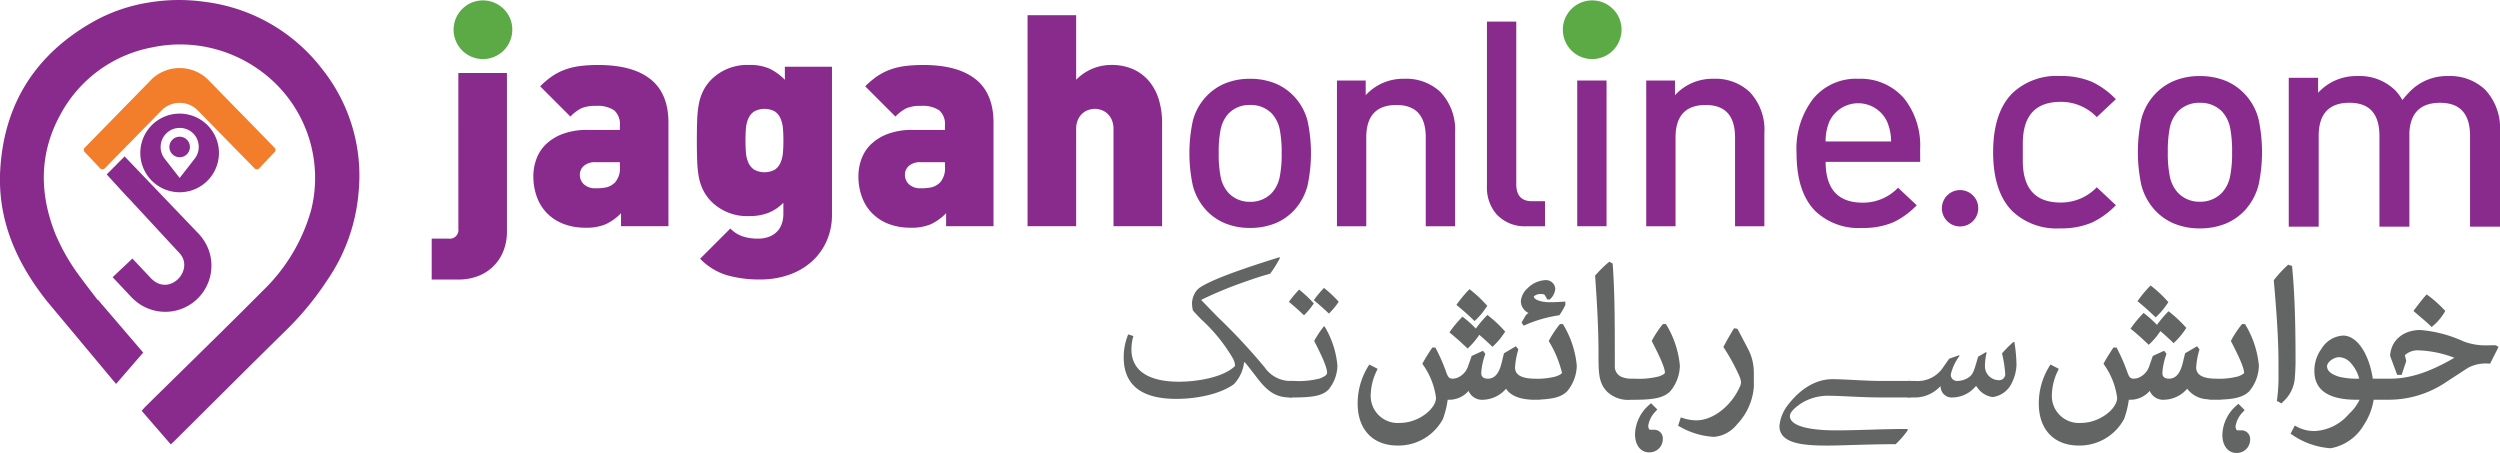 <svg xmlns="http://www.w3.org/2000/svg" width="335.01" height="60.699" viewBox="0 0 335.01 60.699">
  <g id="Group_14435" data-name="Group 14435" transform="translate(-19948 -6060)">
    <rect id="Rectangle_5317" data-name="Rectangle 5317" width="335.01" height="60.69" transform="translate(19948 6060)" fill="none"/>
    <g id="Group_14433" data-name="Group 14433" transform="translate(19936.639 5850.359)">
      <path id="Path_11589" data-name="Path 11589" d="M24.5,249.824l-.053.017c-.78-1.029-1.579-2.043-2.338-3.087A27.068,27.068,0,0,1,18.87,241.2c-.031-.074-.065-.146-.094-.221-2.173-5.461-2.158-10.883.724-16.071a17.622,17.622,0,0,1,12.16-8.9,18.118,18.118,0,0,1,8.2.122,18.308,18.308,0,0,1,6.319,2.933,17.732,17.732,0,0,1,6.88,18.712,23.99,23.99,0,0,1-6.49,10.837c-5.167,5.2-10.428,10.3-15.648,15.451-.194.19-.368.4-.576.627l3.9,4.5c.19-.177.319-.289.439-.409,5.14-5.1,10.26-10.224,15.43-15.3a39.79,39.79,0,0,0,5.042-6.212,24.359,24.359,0,0,0,4.268-11.981,22.907,22.907,0,0,0-4.86-16.354,23.441,23.441,0,0,0-15.787-9.05,24.586,24.586,0,0,0-7.546.105,22.412,22.412,0,0,0-7.267,2.5c-7.722,4.33-12,10.9-12.562,19.742-.436,6.817,2.16,12.651,6.335,17.87l2.737,3.277,6.438,7.71,3.636-4.2Z" transform="translate(0 0)" fill="#892a8d"/>
      <path id="Path_11590" data-name="Path 11590" d="M46.707,257.927l-2.4,2.412,2.682,2.933.141.132L54,270.821h0c2.18,2.22-1.208,5.965-3.706,3.491l0,0-2.542-2.7-2.651,2.5,2.693,2.859.007-.007a6.19,6.19,0,0,0,10.158-6.546,6.476,6.476,0,0,0-1.3-2.094Z" transform="translate(-18.648 -27.325)" fill="#892a8d"/>
      <path id="Path_11591" data-name="Path 11591" d="M62.8,241.317l-9.043-9.243a5.445,5.445,0,0,0-3.442-1.427h-.071c-.055,0-.11,0-.165,0s-.11,0-.166,0h-.07a5.446,5.446,0,0,0-3.443,1.427l-9.043,9.243a.424.424,0,0,0,0,.589l2.074,2.18a.425.425,0,0,0,.611,0l7.729-7.883h0l0,.005.014-.012a3.4,3.4,0,0,1,1.933-.875c.087,0,.164-.01.243-.011h.24c.079,0,.156.007.243.011a3.4,3.4,0,0,1,1.932.875l.014.012v-.005h0l7.729,7.883a.424.424,0,0,0,.61,0l2.074-2.18a.423.423,0,0,0,0-.589" transform="translate(-14.644 -11.882)" fill="#f27e2b"/>
      <path id="Path_11592" data-name="Path 11592" d="M65.035,251.842a1.375,1.375,0,1,0,1.375,1.375,1.377,1.377,0,0,0-1.375-1.375" transform="translate(-29.6 -23.881)" fill="#892a8d"/>
      <path id="Path_11593" data-name="Path 11593" d="M61.252,244.872a5.269,5.269,0,1,0,3.808,6.4,5.268,5.268,0,0,0-3.808-6.4M62,250.711l-2.042,2.618-2.042-2.618a2.549,2.549,0,0,1,.53-3.586,2.5,2.5,0,0,1,1.512-.5,2.769,2.769,0,0,1,.809.126,2.484,2.484,0,0,1,1.618,1.618A2.583,2.583,0,0,1,62,250.711" transform="translate(-24.52 -19.843)" fill="#892a8d"/>
      <path id="Path_11594" data-name="Path 11594" d="M370.87,297.017a79.6,79.6,0,0,1,6.38,6.847,4.169,4.169,0,0,0,3.337,1.763h.294v2.213h-.346c-2.109,0-3.25-1.176-4.478-2.8-.571-.743-1.107-1.452-1.522-1.919h-.087a5.1,5.1,0,0,1-1.366,2.939c-1.573,1.158-4.512,1.971-7.746,1.971-4.374,0-7.02-1.66-7.02-5.568a7.879,7.879,0,0,1,.605-3.077l.692.224a6.306,6.306,0,0,0-.26,1.815c0,2.767,2.213,4.305,6.363,4.305,2.507,0,6-.605,7.521-2.109a2.249,2.249,0,0,0-.294-1.02,22.157,22.157,0,0,0-4.27-5.256c-.467-.484-.847-.882-1.089-1.176a5.513,5.513,0,0,1-.121-.951,3.035,3.035,0,0,1,.467-1.487,2.186,2.186,0,0,1,.622-.64c1.8-1.158,5.879-2.559,10.633-4.046l.069.1a14,14,0,0,1-1.332,2.127c-1.037.259-2.524.761-3.959,1.279a51.411,51.411,0,0,0-5.239,2.2v.052" transform="translate(-196.373 -44.938)" fill="#636464"/>
      <path id="Path_11595" data-name="Path 11595" d="M409.021,310.993a11.171,11.171,0,0,0,3.406-.329c.605-.224.986-.467.986-.76,0-.813-.83-2.507-1.729-4.271a13.687,13.687,0,0,1,1.3-1.954h.087a12.2,12.2,0,0,1,1.729,5.274,5.182,5.182,0,0,1-1.21,3.216c-.778.778-2.006,1.038-4.651,1.038h-.207a1.111,1.111,0,0,1-1.21-1.158,1.076,1.076,0,0,1,1.21-1.055Zm1.3-8.8c-.709-.674-1.332-1.228-2.023-1.8a15.7,15.7,0,0,1,1.366-1.643,16.291,16.291,0,0,1,1.971,1.85,9.2,9.2,0,0,1-1.314,1.591m3.337-.225c-.709-.674-1.331-1.227-2.023-1.8A15.6,15.6,0,0,1,413,298.527a16.284,16.284,0,0,1,1.971,1.85,9.17,9.17,0,0,1-1.314,1.591" transform="translate(-224.219 -50.304)" fill="#636464"/>
      <path id="Path_11596" data-name="Path 11596" d="M461.1,311.181l.208.2.211-.2a9.5,9.5,0,0,0,1.356-1.639c.517.441,1.014.89,1.562,1.411l.209.2.21-.2a9.432,9.432,0,0,0,1.356-1.64l.142-.2-.168-.181a16.358,16.358,0,0,0-2.007-1.883l-.217-.17-.191.2a15.777,15.777,0,0,0-1.355,1.622,14.864,14.864,0,0,0-1.574-1.426l-.217-.17-.191.2a15.714,15.714,0,0,0-1.393,1.675l-.168.232.221.183c.685.565,1.3,1.115,2.007,1.784" transform="translate(-253.286 -55.034)" fill="#636464"/>
      <path id="Path_11597" data-name="Path 11597" d="M463.254,302.989l.208.2.211-.2a9.5,9.5,0,0,0,1.356-1.639l.142-.2-.168-.181A16.358,16.358,0,0,0,463,299.086l-.217-.17-.191.2a15.688,15.688,0,0,0-1.393,1.675l-.168.232.221.183c.686.566,1.306,1.116,2.007,1.784" transform="translate(-254.505 -50.525)" fill="#636464"/>
      <path id="Path_11598" data-name="Path 11598" d="M481.972,300.519a2.341,2.341,0,0,0-.389.361l-.538.932.284.425.236-.108a17.428,17.428,0,0,1,4.418-1.273l.128-.02.074-.106a8.7,8.7,0,0,0,.7-1.219l.031-.063-.007-.445-.323.019c-.571.034-1.163.069-1.74.069-1.046,0-2.127-.289-2.166-.774a1.324,1.324,0,0,1,.9-.326,1.911,1.911,0,0,1,.456.042c.012,0,.125.046.36.516l.084.17h.366l.092-.109a2.082,2.082,0,0,0,.625-1.322,1.243,1.243,0,0,0-1.4-1.153,3.593,3.593,0,0,0-2.3,1.068,2.629,2.629,0,0,0-.911,1.746,1.746,1.746,0,0,0,1.011,1.572" transform="translate(-265.788 -48.95)" fill="#636464"/>
      <path id="Path_11599" data-name="Path 11599" d="M458.071,309.694h-.41l-.092.113a14.034,14.034,0,0,0-1.327,2l-.079.142.074.145a14.676,14.676,0,0,1,1.7,4.132s-.009.186-.784.474a9.639,9.639,0,0,1-2.907.309c-1.721-.017-2.6-.517-2.6-1.49a10.267,10.267,0,0,1,.405-2.292l.039-.148-.33-.413-1.6.943-.324,1.335c-.342,1.391-.941,2.067-1.83,2.067-.4,0-.888-.13-.888-.75a8.647,8.647,0,0,1,.5-2.431l.049-.156-.32-.4-1.511.689-.492,1.4a2.445,2.445,0,0,1-.887,1.214l-.013.009a1.969,1.969,0,0,1-1.128.422c-.437,0-.6-.132-.821-.667a24.861,24.861,0,0,0-1.432-3.334l-.085-.167h-.419l-.091.137c-.472.707-.812,1.24-1.156,1.874l-.087.16.1.153a9.78,9.78,0,0,1,1.731,4.415c0,1.466-2.342,3.359-4.83,3.359a3.623,3.623,0,0,1-3.913-3.879,7.679,7.679,0,0,1,.8-3.108l.118-.264-1.108-.57-.151.232a9.43,9.43,0,0,0-1.415,5.008c0,3.463,2.045,5.613,5.337,5.613a6.767,6.767,0,0,0,6.091-3.56,12.311,12.311,0,0,0,.636-2.578h.085a3.4,3.4,0,0,0,2.711-1.184,1.963,1.963,0,0,0,1.992,1.184,4.177,4.177,0,0,0,3.03-1.476c.44.677,1.37,1.359,3.315,1.463v.013h1.258v-.026c1.913-.087,2.916-.407,3.609-1.1l.028-.032a5.512,5.512,0,0,0,1.272-3.4,12.873,12.873,0,0,0-1.769-5.424Z" transform="translate(-237.264 -56.625)" fill="#636464"/>
      <path id="Path_11600" data-name="Path 11600" d="M513.428,298.945l-.088-.154h-.41l-.092.113a13.967,13.967,0,0,0-1.326,2l-.08.142.074.145c.675,1.325,1.7,3.326,1.7,4.132,0,0-.009.185-.784.473a10.933,10.933,0,0,1-3.3.31h-.536a3.218,3.218,0,0,1-1-.172,1.5,1.5,0,0,1-1.095-1.562v-.986c0-4.3,0-8.743-.278-12.54l-.012-.163-.442-.252-.162.128a15.791,15.791,0,0,0-1.661,1.641l-.089.1.01.131c.222,3.137.449,6.823.449,10.37,0,2.5,0,3.877,1.162,5.058a4.1,4.1,0,0,0,3.172,1.075h.5c2.693-.007,3.947-.3,4.769-1.127l.028-.032a5.513,5.513,0,0,0,1.272-3.4,12.873,12.873,0,0,0-1.769-5.425" transform="translate(-278.737 -45.721)" fill="#636464"/>
      <path id="Path_11601" data-name="Path 11601" d="M518.737,337.678h-.553c-.092,0-.231-.216-.231-.541a3.5,3.5,0,0,1,1.033-1.962l.185-.215-.842-.842-.216.2a5.4,5.4,0,0,0-1.93,3.957c0,1.455.755,2.432,1.879,2.432a1.78,1.78,0,0,0,1.845-1.792,1.154,1.154,0,0,0-1.17-1.24" transform="translate(-285.723 -70.448)" fill="#636464"/>
      <path id="Path_11602" data-name="Path 11602" d="M538.744,313.525l-1.3-2.469-.458-.076-.107.176c-.4.658-.794,1.349-1.237,2.177l-.086.16.1.152a27.235,27.235,0,0,1,2.045,3.75l.045.123a2.254,2.254,0,0,1,.175.679,1.553,1.553,0,0,1-.164.636c-1.152,2.585-3.588,4.472-5.79,4.487a5.784,5.784,0,0,1-1.825-.3l-.291-.094-.364,1.127.232.118a10.392,10.392,0,0,0,4.582,1.365,4.394,4.394,0,0,0,3.074-1.668l.015-.016a8.171,8.171,0,0,0,2.249-5v-1.9a6.825,6.825,0,0,0-.9-3.427" transform="translate(-293.256 -57.353)" fill="#636464"/>
      <path id="Path_11603" data-name="Path 11603" d="M578.329,329.147h-3.994c-2.507,0-5.446-.225-6.829-.225a6.8,6.8,0,0,0-3.856,1.038c-.9.622-1.47,1.193-1.47,1.677,0,1.315,2.524,1.92,6.173,1.92,1.625,0,3.25-.052,4.875-.1,1.574-.052,3.13-.086,4.7-.086l.052.155a12.387,12.387,0,0,1-1.625,1.884c-1.937,0-3.752.052-5.463.1-1.3.034-2.524.086-3.683.086-3.13,0-6.432-.224-6.432-2.611a5.34,5.34,0,0,1,1.193-2.9c1.8-2.317,3.89-3.389,5.913-3.389,1.556,0,4.392.242,6.674.242h3.769Z" transform="translate(-310.964 -66.246)" fill="#636464"/>
      <path id="Path_11604" data-name="Path 11604" d="M613.573,315.231a20.024,20.024,0,0,1,.277,3.077,5.853,5.853,0,0,1-.623,2.369,3.318,3.318,0,0,1-2.559,1.9,2.919,2.919,0,0,1-2.161-1.435h-.138a4.043,4.043,0,0,1-3.026,1.486,1.484,1.484,0,0,1-1.66-1.469h-.069a4.629,4.629,0,0,1-3.683,1.469h-.293a1.11,1.11,0,0,1-1.21-1.158,1.076,1.076,0,0,1,1.21-1.055h.587a4.1,4.1,0,0,0,3.648-1.608l.951-1.366,1.331-.467.069.086a6.491,6.491,0,0,0-1.176,2.49.826.826,0,0,0,.9.865,2.763,2.763,0,0,0,1.539-.5c.6-.449.691-.95,1.227-2.749l1.037-.605.1.069a7.609,7.609,0,0,0-.225,1.694,1.865,1.865,0,0,0,1.8,1.988.812.812,0,0,0,.916-.778,15.718,15.718,0,0,0-.432-2.8,13.183,13.183,0,0,1,1.556-1.556Z" transform="translate(-332.272 -59.729)" fill="#636464"/>
      <path id="Path_11605" data-name="Path 11605" d="M671.4,310.034l.208.2.211-.2a9.51,9.51,0,0,0,1.356-1.639c.516.44,1.013.89,1.562,1.411l.208.2.211-.2a9.472,9.472,0,0,0,1.356-1.639l.141-.2-.168-.181a16.387,16.387,0,0,0-2.007-1.883l-.217-.17-.191.2a15.682,15.682,0,0,0-1.355,1.622,14.958,14.958,0,0,0-1.574-1.427l-.217-.17-.191.2a15.687,15.687,0,0,0-1.393,1.675l-.168.232.221.182c.685.566,1.3,1.115,2.007,1.784" transform="translate(-372.312 -54.385)" fill="#636464"/>
      <path id="Path_11606" data-name="Path 11606" d="M673.551,301.841l.207.2.211-.2a9.511,9.511,0,0,0,1.357-1.639l.141-.2-.168-.181a16.389,16.389,0,0,0-2.007-1.883l-.217-.17-.191.2a15.675,15.675,0,0,0-1.394,1.675l-.168.233.221.182c.686.565,1.3,1.115,2.007,1.784" transform="translate(-373.53 -49.875)" fill="#636464"/>
      <path id="Path_11607" data-name="Path 11607" d="M700.08,337.858h-.553c-.091,0-.23-.216-.23-.541a3.5,3.5,0,0,1,1.033-1.962l.185-.215-.842-.842-.216.2a5.4,5.4,0,0,0-1.929,3.958c0,1.454.755,2.432,1.879,2.432a1.78,1.78,0,0,0,1.844-1.792,1.154,1.154,0,0,0-1.171-1.24" transform="translate(-388.362 -70.55)" fill="#636464"/>
      <path id="Path_11608" data-name="Path 11608" d="M668.5,309.694h-.41l-.092.113a14.075,14.075,0,0,0-1.326,2l-.08.142.074.145c.675,1.325,1.7,3.326,1.7,4.132,0,0-.009.186-.784.474a9.934,9.934,0,0,1-3,.309c-1.747-.01-2.635-.511-2.635-1.491a10.264,10.264,0,0,1,.405-2.292l.039-.148-.331-.413-1.6.943-.324,1.335c-.342,1.391-.94,2.067-1.83,2.067-.4,0-.887-.13-.887-.75a8.672,8.672,0,0,1,.5-2.431l.049-.156-.319-.4-1.511.689-.493,1.4a2.44,2.44,0,0,1-.887,1.214l-.013.009a1.971,1.971,0,0,1-1.128.422c-.437,0-.6-.132-.821-.667a24.87,24.87,0,0,0-1.432-3.334l-.086-.167h-.419l-.091.137c-.472.707-.812,1.24-1.156,1.874l-.087.16.1.153a9.784,9.784,0,0,1,1.731,4.415c0,1.466-2.342,3.359-4.829,3.359a3.623,3.623,0,0,1-3.913-3.879,7.687,7.687,0,0,1,.8-3.108l.118-.264-1.108-.57-.151.232a9.43,9.43,0,0,0-1.415,5.008c0,3.463,2.045,5.613,5.337,5.613a6.769,6.769,0,0,0,6.092-3.56,12.33,12.33,0,0,0,.635-2.578h.085a3.4,3.4,0,0,0,2.712-1.184,1.962,1.962,0,0,0,1.991,1.184,4.177,4.177,0,0,0,3.03-1.476,3.555,3.555,0,0,0,2.744,1.412,1.835,1.835,0,0,0,.492.064h1.336v-.02c2-.079,3.029-.4,3.739-1.107l.028-.032a5.512,5.512,0,0,0,1.272-3.4,12.873,12.873,0,0,0-1.769-5.424Z" transform="translate(-356.289 -56.625)" fill="#636464"/>
      <path id="Path_11609" data-name="Path 11609" d="M713.84,309.393l-.034.214.626.338.161-.178a4.78,4.78,0,0,0,1.6-2.963,28.377,28.377,0,0,0,.122-2.879c0-5.13-.143-9.007-.451-12.2l-.019-.2-.513-.171-.132.12a15.933,15.933,0,0,0-1.731,1.872l-.074.1.011.12c.146,1.576.622,7.008.622,10.726v1.695a22.713,22.713,0,0,1-.187,3.41" transform="translate(-397.342 -46.245)" fill="#636464"/>
      <path id="Path_11610" data-name="Path 11610" d="M757.122,303.264c.565.477,1.1.928,1.641,1.442l.2.189.209-.178a7.252,7.252,0,0,0,1.5-1.768l.122-.2-.161-.17a16,16,0,0,0-2.116-1.886l-.227-.166-.184.212c-.5.574-1,1.223-1.415,1.781l-.172.23.219.186.387.328" transform="translate(-421.749 -51.436)" fill="#636464"/>
      <path id="Path_11611" data-name="Path 11611" d="M746.1,313.566l-1.486.018a8.3,8.3,0,0,1-2.847-.531,17.173,17.173,0,0,0-5.785-1.527c-2.28,0-3.91,1.365-4.057,3.4l0,.066.944,2.544h.605l.616-1.848-.189-.789a2.552,2.552,0,0,1,1.86-.648,14.9,14.9,0,0,1,4.777.995c-3.322,1.936-5.991,2.8-8.6,2.8H729.61c-.53-3.414-2.147-5.775-3.982-5.775a3.635,3.635,0,0,0-2.912,1.789,4.964,4.964,0,0,0-.938,2.96c0,2.555,1.894,3.85,5.631,3.85h.425a6.187,6.187,0,0,1-1.422,1.9,6.429,6.429,0,0,1-4.588,2.294,4.93,4.93,0,0,1-2.4-.586l-.274-.148-.566,1.1.242.148a10.216,10.216,0,0,0,5.14,1.791,6.431,6.431,0,0,0,4.421-3.092,8.554,8.554,0,0,0,1.334-3.408h2.059a13.717,13.717,0,0,0,7.654-2.366l2.884-1.883a4.985,4.985,0,0,1,2.82-.592l.193,0,1.125-2.23Zm-18.318,4.479a10.344,10.344,0,0,1-2.645-.247c-1.1-.321-1.662-.8-1.662-1.417,0-.509.831-1.216,1.648-1.216a2.22,2.22,0,0,1,1.608.87,4.878,4.878,0,0,1,1.051,2.011" transform="translate(-400.281 -57.662)" fill="#636464"/>
      <g id="Group_14432" data-name="Group 14432" transform="translate(69.209 209.694)">
        <path id="Path_11612" data-name="Path 11612" d="M159.176,213.726a3.932,3.932,0,1,1-1.151-2.819,3.835,3.835,0,0,1,1.151,2.819" transform="translate(-148.375 -209.755)" fill="#5baa46"/>
        <path id="Path_11613" data-name="Path 11613" d="M501.659,213.726a3.932,3.932,0,1,1-1.151-2.819,3.835,3.835,0,0,1,1.151,2.819" transform="translate(-342.216 -209.755)" fill="#5baa46"/>
        <path id="Path_11614" data-name="Path 11614" d="M148.221,253.055a1.158,1.158,0,0,1-1.31,1.31h-2.263v5.48H148.1a7.229,7.229,0,0,0,3.038-.576,5.876,5.876,0,0,0,3.216-3.514,6.893,6.893,0,0,0,.377-2.224V232.169h-6.512Z" transform="translate(-144.647 -222.441)" fill="#892a8d"/>
        <path id="Path_11615" data-name="Path 11615" d="M191.73,231.605q-2.4-1.907-7.008-1.906a19.032,19.032,0,0,0-2.423.139,9.468,9.468,0,0,0-2,.476,7.811,7.811,0,0,0-1.727.874,11.077,11.077,0,0,0-1.628,1.37l4.05,4.05a5.484,5.484,0,0,1,1.469-1.112,4.718,4.718,0,0,1,1.946-.317,4.005,4.005,0,0,1,2.462.6,2.491,2.491,0,0,1,.754,2.065v.556h-4.328a9.309,9.309,0,0,0-3.276.516,6.6,6.6,0,0,0-2.263,1.37,5.212,5.212,0,0,0-1.31,1.985,6.664,6.664,0,0,0-.417,2.323,8.005,8.005,0,0,0,.477,2.8,6.012,6.012,0,0,0,1.389,2.2,6.243,6.243,0,0,0,2.2,1.41,8.091,8.091,0,0,0,2.919.5,6.61,6.61,0,0,0,2.739-.477,7.121,7.121,0,0,0,2.025-1.469V251.3h6.353V237.442q0-3.931-2.4-5.837m-4.11,11.674a2.883,2.883,0,0,1-.635,2.144,2.613,2.613,0,0,1-1.092.655,6.214,6.214,0,0,1-1.49.139,2.186,2.186,0,0,1-1.608-.536,1.716,1.716,0,0,1-.536-1.251,1.546,1.546,0,0,1,.556-1.23,2.241,2.241,0,0,1,1.509-.477h3.3Z" transform="translate(-162.407 -221.043)" fill="#892a8d"/>
        <path id="Path_11616" data-name="Path 11616" d="M238.321,231.685a7.392,7.392,0,0,0-2.045-1.489,6.415,6.415,0,0,0-2.72-.5,6.815,6.815,0,0,0-5.043,1.906,5.95,5.95,0,0,0-1.131,1.549,6.713,6.713,0,0,0-.6,1.826,15.21,15.21,0,0,0-.218,2.184q-.04,1.191-.04,2.66t.04,2.661a15.184,15.184,0,0,0,.218,2.184,6.7,6.7,0,0,0,.6,1.826,5.942,5.942,0,0,0,1.131,1.549,6.762,6.762,0,0,0,5,1.906,7,7,0,0,0,2.6-.437,5.957,5.957,0,0,0,2.005-1.35v1.549a4.12,4.12,0,0,1-.159,1.092,2.936,2.936,0,0,1-.536,1.052,2.879,2.879,0,0,1-1.052.794,4.013,4.013,0,0,1-1.707.318,6.313,6.313,0,0,1-2.005-.3,4.21,4.21,0,0,1-1.648-1.052l-4.05,4.05a8.416,8.416,0,0,0,3.574,2.2,15.69,15.69,0,0,0,4.447.576,11.469,11.469,0,0,0,3.971-.655,9,9,0,0,0,3.037-1.807,8.1,8.1,0,0,0,1.946-2.739,8.634,8.634,0,0,0,.695-3.494V229.937h-6.314Zm-.258,9.728a4.22,4.22,0,0,1-.317,1.35,2.256,2.256,0,0,1-.755.953,2.92,2.92,0,0,1-2.8,0,2.187,2.187,0,0,1-.774-.953,4.2,4.2,0,0,1-.318-1.35q-.059-.754-.059-1.588t.059-1.588a4.2,4.2,0,0,1,.318-1.35,2.187,2.187,0,0,1,.774-.953,2.92,2.92,0,0,1,2.8,0,2.256,2.256,0,0,1,.755.953,4.225,4.225,0,0,1,.317,1.35q.06.755.06,1.588t-.06,1.588" transform="translate(-190.991 -221.043)" fill="#892a8d"/>
        <path id="Path_11617" data-name="Path 11617" d="M292.091,231.605q-2.4-1.907-7.008-1.906a19.029,19.029,0,0,0-2.422.139,9.468,9.468,0,0,0-2,.476,7.825,7.825,0,0,0-1.727.874,11.124,11.124,0,0,0-1.628,1.37l4.05,4.05a5.485,5.485,0,0,1,1.469-1.112,4.719,4.719,0,0,1,1.946-.317,4.005,4.005,0,0,1,2.462.6,2.491,2.491,0,0,1,.754,2.065v.556h-4.328a9.309,9.309,0,0,0-3.276.516,6.6,6.6,0,0,0-2.263,1.37,5.212,5.212,0,0,0-1.31,1.985,6.664,6.664,0,0,0-.417,2.323,8.016,8.016,0,0,0,.477,2.8,6.019,6.019,0,0,0,1.39,2.2,6.243,6.243,0,0,0,2.2,1.41,8.091,8.091,0,0,0,2.919.5,6.61,6.61,0,0,0,2.74-.477,7.132,7.132,0,0,0,2.025-1.469V251.3h6.353V237.442q0-3.931-2.4-5.837m-4.11,11.674a2.883,2.883,0,0,1-.635,2.144,2.615,2.615,0,0,1-1.092.655,6.216,6.216,0,0,1-1.49.139,2.185,2.185,0,0,1-1.608-.536,1.716,1.716,0,0,1-.536-1.251,1.546,1.546,0,0,1,.556-1.23,2.241,2.241,0,0,1,1.509-.477h3.3Z" transform="translate(-219.21 -221.043)" fill="#892a8d"/>
        <path id="Path_11618" data-name="Path 11618" d="M346.238,225.706a7.045,7.045,0,0,0-1.271-2.462,5.962,5.962,0,0,0-2.125-1.648,7.061,7.061,0,0,0-3.018-.6,6.54,6.54,0,0,0-4.685,1.985V214.33h-6.512V242.6h6.512V229.657a3.069,3.069,0,0,1,.278-1.41,2.5,2.5,0,0,1,.655-.834,2.263,2.263,0,0,1,.814-.417,2.455,2.455,0,0,1,1.51,0,2.277,2.277,0,0,1,.814.417,2.518,2.518,0,0,1,.655.834,3.074,3.074,0,0,1,.278,1.41V242.6h6.512V228.744a10.689,10.689,0,0,0-.417-3.038" transform="translate(-248.778 -212.344)" fill="#892a8d"/>
        <path id="Path_11619" data-name="Path 11619" d="M392.573,236.27a7.273,7.273,0,0,0-2.388-1.656,8.97,8.97,0,0,0-3.466-.655,8.68,8.68,0,0,0-3.427.655,7.266,7.266,0,0,0-2.388,1.656,7.518,7.518,0,0,0-1.849,3.313,20.72,20.72,0,0,0,0,8.7,7.791,7.791,0,0,0,1.849,3.351,7.247,7.247,0,0,0,2.388,1.656,8.68,8.68,0,0,0,3.427.655,8.97,8.97,0,0,0,3.466-.655,7.254,7.254,0,0,0,2.388-1.656,7.8,7.8,0,0,0,1.849-3.351,20.722,20.722,0,0,0,0-8.7,7.526,7.526,0,0,0-1.849-3.313m-1.848,10.669a4.49,4.49,0,0,1-1.117,2.35,3.92,3.92,0,0,1-2.889,1.155,3.874,3.874,0,0,1-2.85-1.155,4.483,4.483,0,0,1-1.117-2.35,15.082,15.082,0,0,1-.231-3,15.711,15.711,0,0,1,.231-3.043,4.446,4.446,0,0,1,1.117-2.311,3.861,3.861,0,0,1,2.85-1.117,3.911,3.911,0,0,1,2.889,1.117,4.453,4.453,0,0,1,1.117,2.311,15.779,15.779,0,0,1,.231,3.043,15.147,15.147,0,0,1-.231,3" transform="translate(-277.057 -223.454)" fill="#892a8d"/>
        <path id="Path_11620" data-name="Path 11620" d="M433.2,233.96a6.788,6.788,0,0,0-5.2,2.2v-1.964h-3.852v19.527h3.928v-11.9q0-4.352,4.045-4.352,3.928,0,3.928,4.352v11.9h3.929V241.239a7.368,7.368,0,0,0-1.964-5.508,6.672,6.672,0,0,0-4.815-1.772" transform="translate(-302.839 -223.455)" fill="#892a8d"/>
        <path id="Path_11621" data-name="Path 11621" d="M474.4,238.1V216.3h-3.929V238.33a5.46,5.46,0,0,0,1.271,3.775,5.15,5.15,0,0,0,4.082,1.618h2.427v-3.351h-1.733q-2.118,0-2.118-2.272" transform="translate(-329.062 -213.459)" fill="#892a8d"/>
        <rect id="Rectangle_5318" data-name="Rectangle 5318" width="3.929" height="19.527" transform="translate(153.507 10.737)" fill="#892a8d"/>
        <path id="Path_11622" data-name="Path 11622" d="M528.7,233.96a6.788,6.788,0,0,0-5.2,2.2v-1.964h-3.851v19.527h3.928v-11.9q0-4.352,4.045-4.352,3.929,0,3.929,4.352v11.9h3.928V241.239a7.368,7.368,0,0,0-1.964-5.508,6.672,6.672,0,0,0-4.814-1.772" transform="translate(-356.895 -223.455)" fill="#892a8d"/>
        <path id="Path_11623" data-name="Path 11623" d="M582.618,243.357a10.132,10.132,0,0,0-2.156-6.779,7.7,7.7,0,0,0-6.124-2.619,7.425,7.425,0,0,0-6.008,2.619,10.963,10.963,0,0,0-2.272,7.357q0,5.238,2.542,7.78a8.431,8.431,0,0,0,6.239,2.234,10.288,10.288,0,0,0,4.2-.77,10.785,10.785,0,0,0,3.121-2.272l-2.5-2.349a6.479,6.479,0,0,1-4.737,2q-4.969,0-4.969-5.469h12.671Zm-12.671-1a7,7,0,0,1,.5-2.657,4.272,4.272,0,0,1,7.742,0,6.9,6.9,0,0,1,.539,2.657Z" transform="translate(-383.16 -223.454)" fill="#892a8d"/>
        <path id="Path_11624" data-name="Path 11624" d="M615.741,270.783a2.436,2.436,0,1,1-.714-1.746,2.375,2.375,0,0,1,.714,1.746" transform="translate(-408.497 -242.904)" fill="#892a8d"/>
        <path id="Path_11625" data-name="Path 11625" d="M685.717,235.477a7.432,7.432,0,0,0-2.439-1.691,9.156,9.156,0,0,0-3.54-.669,8.861,8.861,0,0,0-3.5.669,7.417,7.417,0,0,0-2.439,1.691,7.672,7.672,0,0,0-1.888,3.383,21.175,21.175,0,0,0,0,8.889,7.964,7.964,0,0,0,1.888,3.422,7.409,7.409,0,0,0,2.439,1.691,8.861,8.861,0,0,0,3.5.669,9.156,9.156,0,0,0,3.54-.669,7.424,7.424,0,0,0,2.439-1.691,7.976,7.976,0,0,0,1.887-3.422,21.151,21.151,0,0,0,0-8.889,7.684,7.684,0,0,0-1.887-3.383m-1.888,10.9a4.576,4.576,0,0,1-1.141,2.4,4,4,0,0,1-2.95,1.18,3.955,3.955,0,0,1-2.91-1.18,4.583,4.583,0,0,1-1.141-2.4,15.453,15.453,0,0,1-.236-3.068,16.1,16.1,0,0,1,.236-3.108,4.548,4.548,0,0,1,1.141-2.36,3.943,3.943,0,0,1,2.91-1.14,3.993,3.993,0,0,1,2.95,1.14,4.541,4.541,0,0,1,1.141,2.36,16.1,16.1,0,0,1,.236,3.108,15.453,15.453,0,0,1-.236,3.068" transform="translate(-442.804 -222.978)" fill="#892a8d"/>
        <path id="Path_11626" data-name="Path 11626" d="M744.33,234.926a6.814,6.814,0,0,0-4.917-1.809,6.93,6.93,0,0,0-5.31,2.242s-.36.369-.851.975a6,6,0,0,0-1.065-1.408,6.812,6.812,0,0,0-4.917-1.809,6.931,6.931,0,0,0-5.31,2.242v-2.006h-3.934V253.3h4.012V241.141q0-4.445,4.13-4.445,4.012,0,4.012,4.445V253.3h4.012v-12.6q.2-4,4.118-4,4.012,0,4.012,4.445V253.3h4.012V240.551a7.524,7.524,0,0,0-2.006-5.625" transform="translate(-469.173 -222.978)" fill="#892a8d"/>
        <path id="Path_11627" data-name="Path 11627" d="M626.751,243.3q0,5.349,2.6,7.945a8.612,8.612,0,0,0,6.372,2.282,10.519,10.519,0,0,0,4.288-.787,11.014,11.014,0,0,0,3.187-2.321l-2.557-2.4a6.613,6.613,0,0,1-4.838,2.045q-5.074,0-5.074-5.585v-2.321q0-5.585,5.074-5.586a6.614,6.614,0,0,1,4.838,2.046l2.557-2.4a11,11,0,0,0-3.187-2.32,10.5,10.5,0,0,0-4.288-.787,8.611,8.611,0,0,0-6.372,2.282q-2.6,2.6-2.6,7.945Z" transform="translate(-417.512 -222.977)" fill="#892a8d"/>
      </g>
    </g>
  </g>
</svg>

